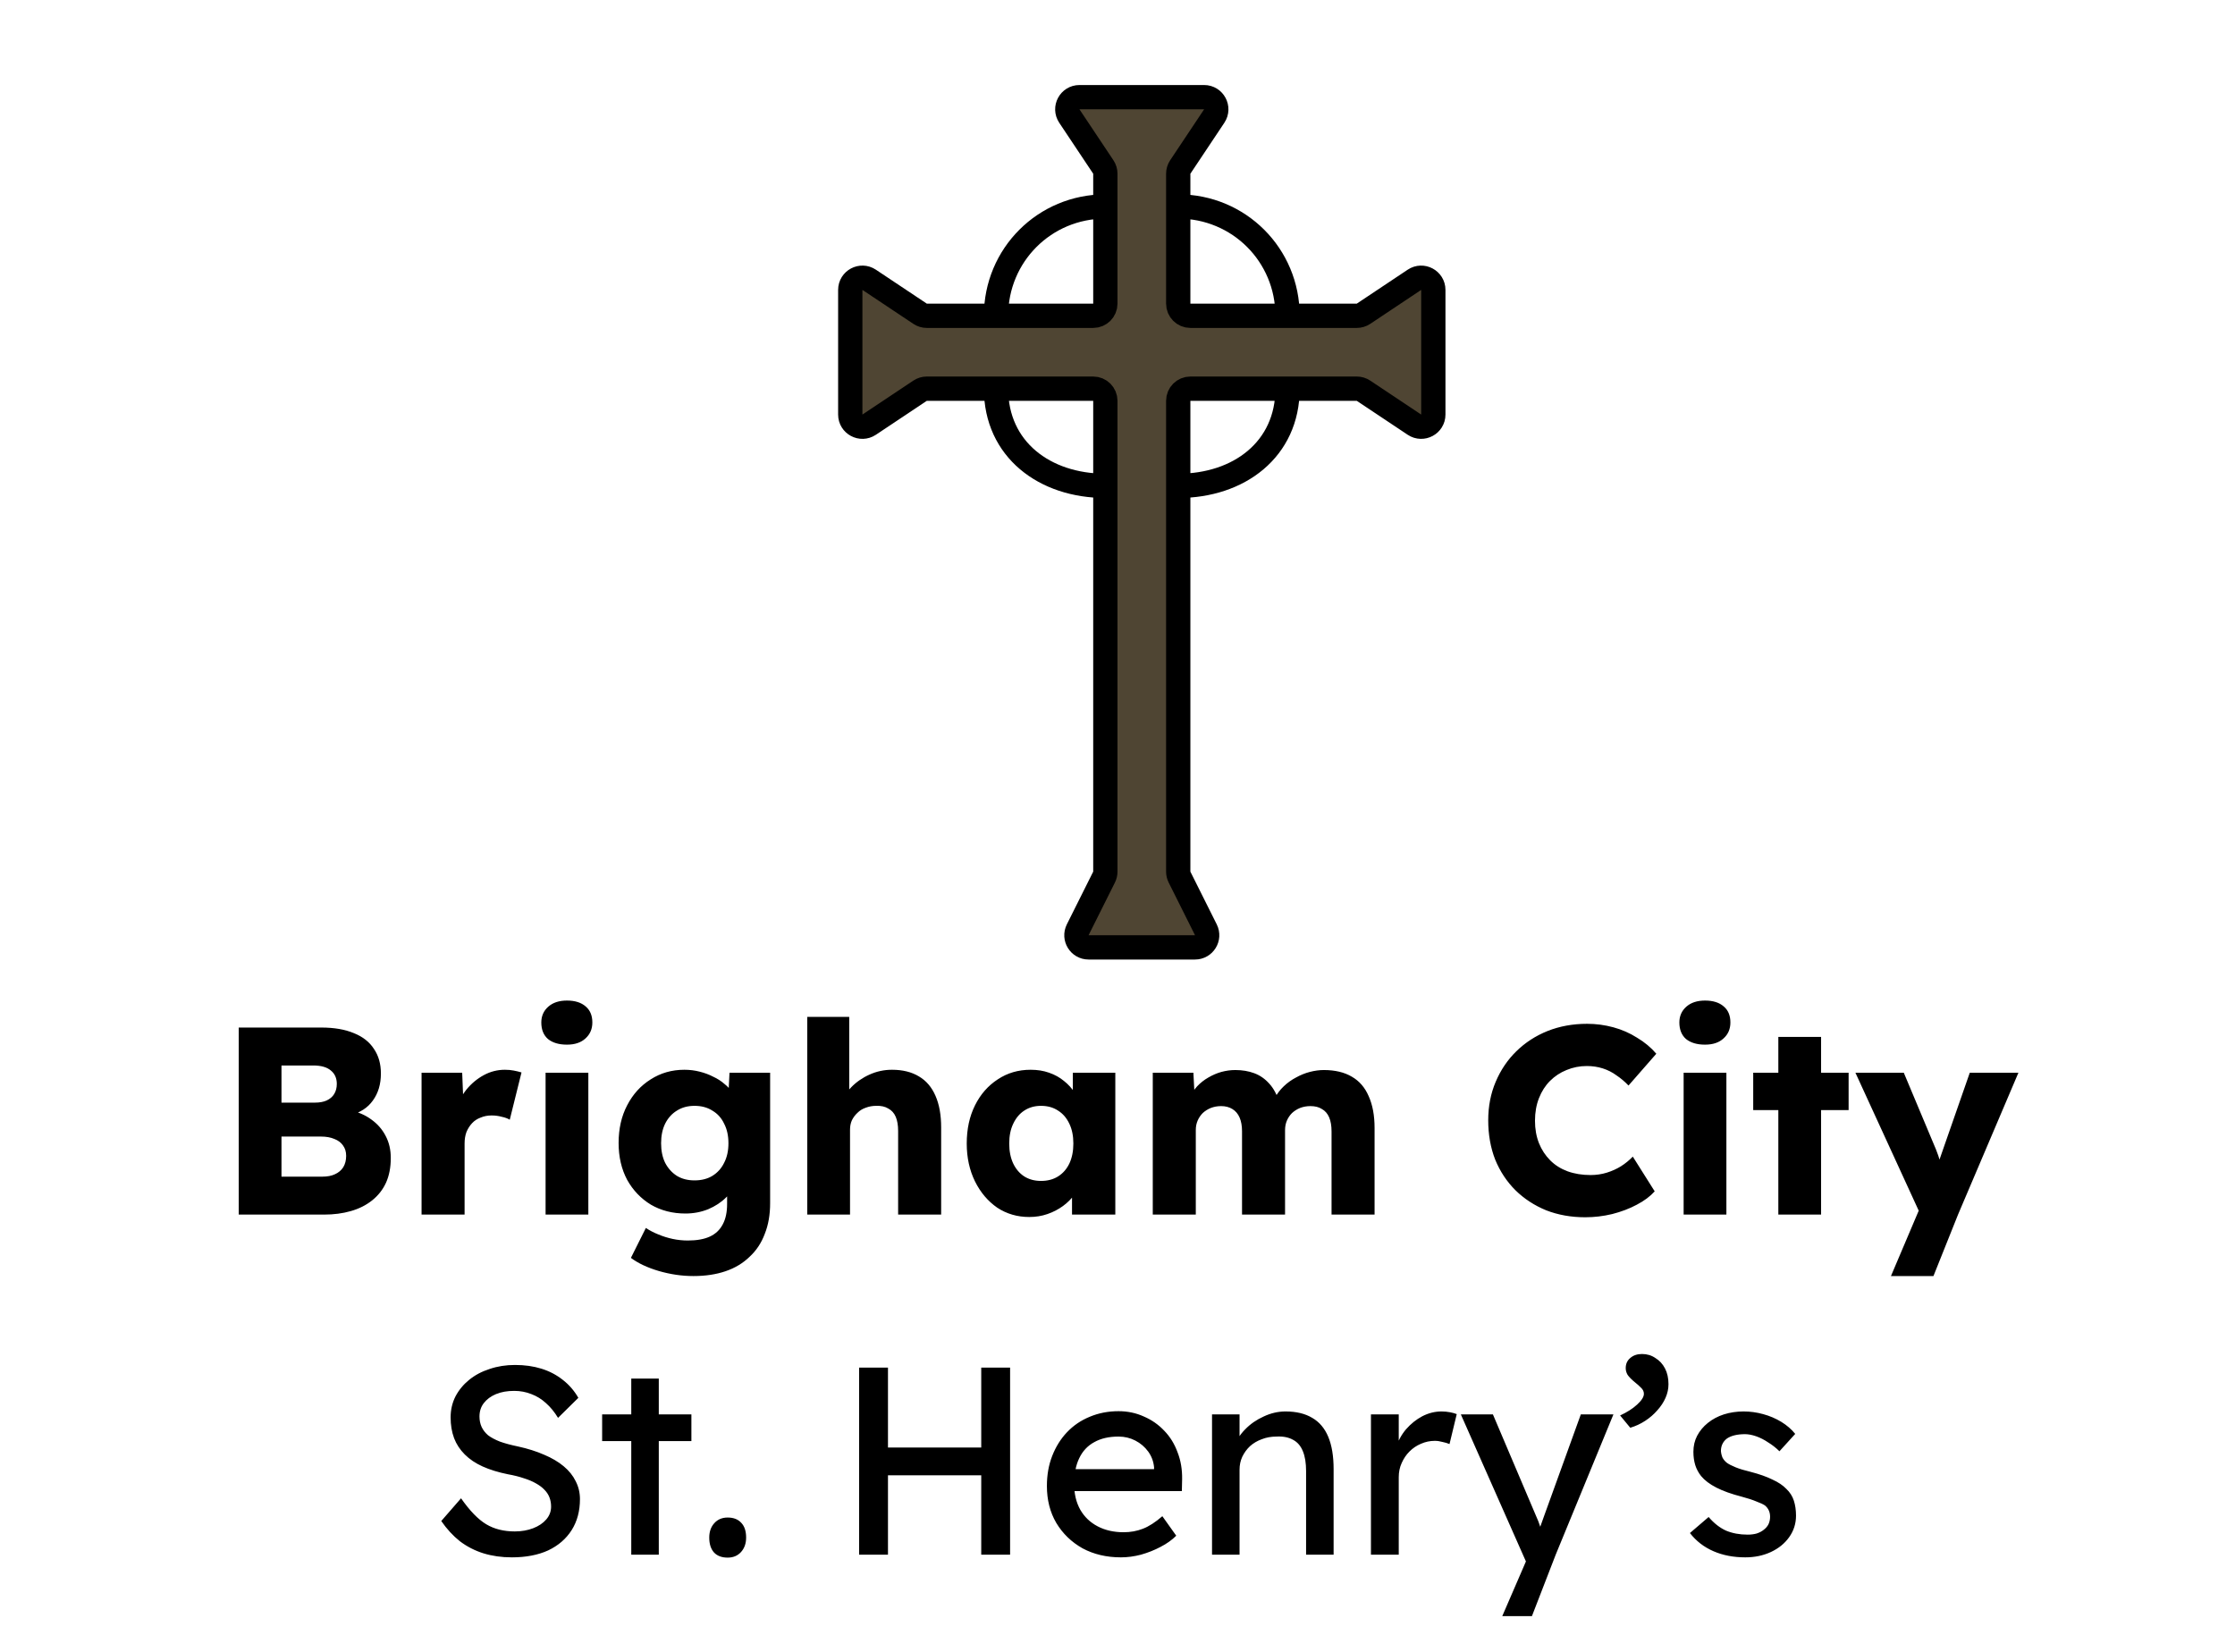 <svg width="92" height="68" viewBox="0 0 92 68" fill="none" xmlns="http://www.w3.org/2000/svg">
<path d="M49.566 4H44.434C44.035 4 43.797 4.445 44.018 4.777L45.416 6.874C45.471 6.956 45.5 7.053 45.5 7.151V8.5V12.5C45.5 12.776 45.276 13 45 13H41H38.151C38.053 13 37.956 12.971 37.874 12.916L35.777 11.518C35.445 11.297 35 11.535 35 11.934V17.066C35 17.465 35.445 17.703 35.777 17.482L37.874 16.084C37.956 16.029 38.053 16 38.151 16H41H45C45.276 16 45.5 16.224 45.5 16.5V20V35.882C45.5 35.96 45.482 36.036 45.447 36.106L44.362 38.276C44.196 38.609 44.437 39 44.809 39H49.191C49.563 39 49.804 38.609 49.638 38.276L48.553 36.106C48.518 36.036 48.5 35.96 48.5 35.882V20V16.5C48.5 16.224 48.724 16 49 16H53H55.849C55.947 16 56.044 16.029 56.126 16.084L58.223 17.482C58.555 17.703 59 17.465 59 17.066V11.934C59 11.535 58.555 11.297 58.223 11.518L56.126 12.916C56.044 12.971 55.947 13 55.849 13H53H49C48.724 13 48.5 12.776 48.5 12.5V8.5V7.151C48.5 7.053 48.529 6.956 48.584 6.874L49.982 4.777C50.203 4.445 49.965 4 49.566 4Z" fill="#4F4533"/>
<path d="M45.5 8.5V12.5C45.5 12.776 45.276 13 45 13H41M45.5 8.5V7.151C45.5 7.053 45.471 6.956 45.416 6.874L44.018 4.777C43.797 4.445 44.035 4 44.434 4H49.566C49.965 4 50.203 4.445 49.982 4.777L48.584 6.874C48.529 6.956 48.5 7.053 48.5 7.151V8.5M45.5 8.5C43 8.5 41 10.5 41 13M41 13H38.151C38.053 13 37.956 12.971 37.874 12.916L35.777 11.518C35.445 11.297 35 11.535 35 11.934V17.066C35 17.465 35.445 17.703 35.777 17.482L37.874 16.084C37.956 16.029 38.053 16 38.151 16H41M48.5 8.5V12.5C48.5 12.776 48.724 13 49 13H53M48.5 8.5C51 8.5 53 10.5 53 13M53 13H55.849C55.947 13 56.044 12.971 56.126 12.916L58.223 11.518C58.555 11.297 59 11.535 59 11.934V17.066C59 17.465 58.555 17.703 58.223 17.482L56.126 16.084C56.044 16.029 55.947 16 55.849 16H53M53 16H49C48.724 16 48.5 16.224 48.5 16.5V20M53 16C53 18.5 51 20 48.5 20M48.5 20V35.882C48.5 35.96 48.518 36.036 48.553 36.106L49.638 38.276C49.804 38.609 49.563 39 49.191 39H44.809C44.437 39 44.196 38.609 44.362 38.276L45.447 36.106C45.482 36.036 45.5 35.96 45.5 35.882V20M45.5 20V16.5C45.5 16.224 45.276 16 45 16H41M45.5 20C43 20 41 18.5 41 16" stroke="black"/>
<path d="M9.827 50V42.3H13.226C13.754 42.3 14.201 42.377 14.568 42.531C14.935 42.678 15.21 42.894 15.393 43.18C15.584 43.459 15.679 43.796 15.679 44.192C15.679 44.632 15.569 45.002 15.349 45.303C15.136 45.604 14.825 45.805 14.414 45.908L14.392 45.699C14.737 45.772 15.034 45.901 15.283 46.084C15.54 46.267 15.738 46.495 15.877 46.766C16.016 47.03 16.086 47.331 16.086 47.668C16.086 48.057 16.02 48.398 15.888 48.691C15.756 48.977 15.565 49.219 15.316 49.417C15.067 49.615 14.773 49.762 14.436 49.857C14.106 49.952 13.739 50 13.336 50H9.827ZM11.587 48.438H13.27C13.475 48.438 13.648 48.405 13.787 48.339C13.934 48.273 14.047 48.178 14.128 48.053C14.209 47.921 14.249 47.763 14.249 47.58C14.249 47.411 14.205 47.268 14.117 47.151C14.036 47.034 13.919 46.946 13.765 46.887C13.611 46.821 13.428 46.788 13.215 46.788H11.587V48.438ZM11.587 45.391H12.962C13.153 45.391 13.314 45.362 13.446 45.303C13.585 45.237 13.688 45.149 13.754 45.039C13.827 44.922 13.864 44.782 13.864 44.621C13.864 44.386 13.783 44.203 13.622 44.071C13.461 43.932 13.219 43.862 12.896 43.862H11.587V45.391ZM17.353 50V44.159H19.025L19.102 46.062L18.772 45.699C18.86 45.384 19.003 45.101 19.201 44.852C19.406 44.603 19.644 44.405 19.916 44.258C20.187 44.111 20.477 44.038 20.785 44.038C20.917 44.038 21.038 44.049 21.148 44.071C21.265 44.093 21.371 44.119 21.467 44.148L20.983 46.095C20.902 46.044 20.792 46.003 20.653 45.974C20.521 45.937 20.381 45.919 20.235 45.919C20.073 45.919 19.923 45.948 19.784 46.007C19.644 46.058 19.527 46.135 19.432 46.238C19.336 46.341 19.259 46.462 19.201 46.601C19.149 46.74 19.124 46.898 19.124 47.074V50H17.353ZM22.458 50V44.159H24.218V50H22.458ZM23.338 43.004C23.008 43.004 22.747 42.927 22.557 42.773C22.373 42.612 22.282 42.384 22.282 42.091C22.282 41.827 22.377 41.611 22.568 41.442C22.758 41.273 23.015 41.189 23.338 41.189C23.668 41.189 23.924 41.27 24.108 41.431C24.291 41.585 24.383 41.805 24.383 42.091C24.383 42.362 24.287 42.582 24.097 42.751C23.913 42.92 23.66 43.004 23.338 43.004ZM28.544 52.53C28.068 52.53 27.591 52.46 27.114 52.321C26.645 52.182 26.264 52.002 25.97 51.782L26.586 50.55C26.74 50.653 26.909 50.741 27.092 50.814C27.283 50.895 27.481 50.957 27.686 51.001C27.892 51.045 28.101 51.067 28.313 51.067C28.687 51.067 28.992 51.012 29.226 50.902C29.461 50.792 29.637 50.623 29.754 50.396C29.872 50.176 29.93 49.897 29.93 49.56V48.581L30.271 48.636C30.22 48.878 30.092 49.098 29.886 49.296C29.688 49.494 29.443 49.655 29.149 49.78C28.856 49.897 28.544 49.956 28.214 49.956C27.686 49.956 27.213 49.835 26.795 49.593C26.385 49.344 26.058 49.003 25.816 48.57C25.582 48.13 25.464 47.624 25.464 47.052C25.464 46.465 25.582 45.948 25.816 45.501C26.051 45.046 26.374 44.691 26.784 44.434C27.195 44.17 27.657 44.038 28.17 44.038C28.39 44.038 28.599 44.064 28.797 44.115C29.003 44.166 29.19 44.236 29.358 44.324C29.534 44.405 29.688 44.504 29.82 44.621C29.96 44.731 30.07 44.852 30.15 44.984C30.238 45.116 30.297 45.252 30.326 45.391L29.963 45.479L30.029 44.159H31.701V49.527C31.701 50.004 31.628 50.425 31.481 50.792C31.342 51.166 31.133 51.481 30.854 51.738C30.583 52.002 30.253 52.2 29.864 52.332C29.476 52.464 29.036 52.53 28.544 52.53ZM28.588 48.592C28.874 48.592 29.12 48.53 29.325 48.405C29.538 48.273 29.699 48.093 29.809 47.866C29.927 47.639 29.985 47.371 29.985 47.063C29.985 46.755 29.927 46.487 29.809 46.26C29.699 46.025 29.538 45.846 29.325 45.721C29.12 45.589 28.874 45.523 28.588 45.523C28.31 45.523 28.068 45.589 27.862 45.721C27.657 45.846 27.496 46.025 27.378 46.26C27.268 46.487 27.213 46.755 27.213 47.063C27.213 47.371 27.268 47.639 27.378 47.866C27.496 48.093 27.657 48.273 27.862 48.405C28.068 48.53 28.31 48.592 28.588 48.592ZM33.23 50V41.86H34.957V45.347L34.605 45.479C34.685 45.215 34.828 44.977 35.034 44.764C35.246 44.544 35.499 44.368 35.793 44.236C36.086 44.104 36.394 44.038 36.717 44.038C37.157 44.038 37.527 44.13 37.828 44.313C38.128 44.489 38.356 44.757 38.51 45.116C38.664 45.468 38.741 45.901 38.741 46.414V50H36.97V46.557C36.97 46.322 36.937 46.128 36.871 45.974C36.805 45.82 36.702 45.706 36.563 45.633C36.431 45.552 36.266 45.516 36.068 45.523C35.914 45.523 35.771 45.549 35.639 45.6C35.507 45.644 35.393 45.714 35.298 45.809C35.202 45.897 35.125 46 35.067 46.117C35.015 46.234 34.99 46.363 34.99 46.502V50H34.121C33.915 50 33.739 50 33.593 50C33.446 50 33.325 50 33.23 50ZM42.368 50.099C41.877 50.099 41.437 49.971 41.048 49.714C40.667 49.45 40.362 49.091 40.135 48.636C39.908 48.174 39.794 47.653 39.794 47.074C39.794 46.48 39.908 45.956 40.135 45.501C40.362 45.046 40.674 44.691 41.07 44.434C41.466 44.17 41.917 44.038 42.423 44.038C42.702 44.038 42.955 44.078 43.182 44.159C43.417 44.24 43.622 44.353 43.798 44.5C43.974 44.639 44.124 44.804 44.249 44.995C44.374 45.178 44.465 45.376 44.524 45.589L44.161 45.545V44.159H45.91V50H44.128V48.592L44.524 48.581C44.465 48.786 44.37 48.981 44.238 49.164C44.106 49.347 43.945 49.509 43.754 49.648C43.563 49.787 43.351 49.897 43.116 49.978C42.882 50.059 42.632 50.099 42.368 50.099ZM42.852 48.614C43.123 48.614 43.358 48.552 43.556 48.427C43.754 48.302 43.908 48.126 44.018 47.899C44.128 47.664 44.183 47.389 44.183 47.074C44.183 46.759 44.128 46.487 44.018 46.26C43.908 46.025 43.754 45.846 43.556 45.721C43.358 45.589 43.123 45.523 42.852 45.523C42.588 45.523 42.357 45.589 42.159 45.721C41.968 45.846 41.818 46.025 41.708 46.26C41.598 46.487 41.543 46.759 41.543 47.074C41.543 47.389 41.598 47.664 41.708 47.899C41.818 48.126 41.968 48.302 42.159 48.427C42.357 48.552 42.588 48.614 42.852 48.614ZM47.452 50V44.159H49.124L49.179 45.215L48.948 45.226C49.036 45.035 49.146 44.867 49.278 44.72C49.417 44.573 49.572 44.452 49.74 44.357C49.916 44.254 50.096 44.177 50.279 44.126C50.47 44.075 50.66 44.049 50.851 44.049C51.137 44.049 51.398 44.093 51.632 44.181C51.867 44.269 52.072 44.412 52.248 44.61C52.424 44.801 52.563 45.061 52.666 45.391L52.391 45.369L52.479 45.193C52.575 45.017 52.696 44.859 52.842 44.72C52.996 44.573 53.165 44.452 53.348 44.357C53.532 44.254 53.722 44.177 53.92 44.126C54.118 44.075 54.309 44.049 54.492 44.049C54.954 44.049 55.339 44.141 55.647 44.324C55.955 44.5 56.186 44.768 56.34 45.127C56.502 45.486 56.582 45.923 56.582 46.436V50H54.811V46.579C54.811 46.344 54.778 46.15 54.712 45.996C54.646 45.842 54.547 45.728 54.415 45.655C54.291 45.574 54.133 45.534 53.942 45.534C53.788 45.534 53.645 45.56 53.513 45.611C53.389 45.662 53.279 45.732 53.183 45.82C53.095 45.908 53.026 46.011 52.974 46.128C52.923 46.245 52.897 46.377 52.897 46.524V50H51.126V46.568C51.126 46.348 51.093 46.161 51.027 46.007C50.961 45.853 50.862 45.736 50.73 45.655C50.598 45.574 50.444 45.534 50.268 45.534C50.114 45.534 49.971 45.56 49.839 45.611C49.715 45.662 49.605 45.732 49.509 45.82C49.421 45.908 49.352 46.011 49.3 46.128C49.249 46.245 49.223 46.374 49.223 46.513V50H47.452ZM65.253 50.11C64.673 50.11 64.138 50.015 63.647 49.824C63.163 49.626 62.741 49.351 62.382 48.999C62.022 48.64 61.744 48.218 61.546 47.734C61.355 47.243 61.26 46.704 61.26 46.117C61.26 45.545 61.362 45.017 61.568 44.533C61.773 44.049 62.055 43.631 62.415 43.279C62.781 42.92 63.21 42.641 63.702 42.443C64.2 42.245 64.743 42.146 65.33 42.146C65.696 42.146 66.056 42.194 66.408 42.289C66.76 42.384 67.086 42.527 67.387 42.718C67.695 42.901 67.959 43.121 68.179 43.378L67.035 44.687C66.881 44.526 66.716 44.386 66.54 44.269C66.371 44.144 66.184 44.049 65.979 43.983C65.773 43.917 65.553 43.884 65.319 43.884C65.025 43.884 64.747 43.939 64.483 44.049C64.226 44.152 63.999 44.302 63.801 44.5C63.61 44.691 63.46 44.925 63.35 45.204C63.24 45.483 63.185 45.794 63.185 46.139C63.185 46.476 63.24 46.784 63.35 47.063C63.46 47.334 63.614 47.569 63.812 47.767C64.01 47.965 64.248 48.115 64.527 48.218C64.813 48.321 65.128 48.372 65.473 48.372C65.707 48.372 65.931 48.339 66.144 48.273C66.356 48.207 66.551 48.119 66.727 48.009C66.91 47.892 67.071 47.76 67.211 47.613L68.113 49.043C67.929 49.248 67.684 49.432 67.376 49.593C67.075 49.754 66.738 49.883 66.364 49.978C65.997 50.066 65.627 50.11 65.253 50.11ZM69.304 50V44.159H71.064V50H69.304ZM70.184 43.004C69.854 43.004 69.594 42.927 69.403 42.773C69.22 42.612 69.128 42.384 69.128 42.091C69.128 41.827 69.224 41.611 69.414 41.442C69.605 41.273 69.862 41.189 70.184 41.189C70.514 41.189 70.771 41.27 70.954 41.431C71.138 41.585 71.229 41.805 71.229 42.091C71.229 42.362 71.134 42.582 70.943 42.751C70.76 42.92 70.507 43.004 70.184 43.004ZM73.202 50V42.685H74.962V50H73.202ZM72.168 45.699V44.159H76.095V45.699H72.168ZM77.838 52.53L79.169 49.395L79.191 50.297L76.375 44.159H78.366L79.598 47.096C79.664 47.243 79.726 47.4 79.785 47.569C79.844 47.738 79.888 47.899 79.917 48.053L79.675 48.196C79.719 48.086 79.766 47.95 79.818 47.789C79.876 47.62 79.939 47.441 80.005 47.25L81.083 44.159H83.085L80.599 50L79.587 52.53H77.838ZM21.068 64.11C20.65 64.11 20.261 64.055 19.902 63.945C19.55 63.835 19.227 63.67 18.934 63.45C18.648 63.223 18.391 62.944 18.164 62.614L18.978 61.679C19.337 62.192 19.682 62.548 20.012 62.746C20.342 62.944 20.734 63.043 21.189 63.043C21.467 63.043 21.72 62.999 21.948 62.911C22.175 62.823 22.355 62.702 22.487 62.548C22.619 62.394 22.685 62.218 22.685 62.02C22.685 61.888 22.663 61.763 22.619 61.646C22.575 61.529 22.505 61.422 22.41 61.327C22.322 61.232 22.204 61.144 22.058 61.063C21.918 60.982 21.753 60.913 21.563 60.854C21.372 60.788 21.152 60.733 20.903 60.689C20.507 60.608 20.162 60.502 19.869 60.37C19.575 60.238 19.33 60.073 19.132 59.875C18.934 59.677 18.787 59.453 18.692 59.204C18.596 58.947 18.549 58.661 18.549 58.346C18.549 58.038 18.615 57.752 18.747 57.488C18.886 57.224 19.073 56.997 19.308 56.806C19.55 56.608 19.832 56.458 20.155 56.355C20.477 56.245 20.826 56.19 21.2 56.19C21.596 56.19 21.959 56.241 22.289 56.344C22.619 56.447 22.912 56.601 23.169 56.806C23.425 57.004 23.638 57.25 23.807 57.543L22.971 58.368C22.824 58.126 22.659 57.924 22.476 57.763C22.292 57.594 22.091 57.47 21.871 57.389C21.651 57.301 21.416 57.257 21.167 57.257C20.881 57.257 20.631 57.301 20.419 57.389C20.206 57.477 20.037 57.602 19.913 57.763C19.795 57.917 19.737 58.1 19.737 58.313C19.737 58.467 19.766 58.61 19.825 58.742C19.883 58.867 19.971 58.98 20.089 59.083C20.213 59.178 20.378 59.266 20.584 59.347C20.789 59.42 21.035 59.486 21.321 59.545C21.724 59.633 22.083 59.747 22.399 59.886C22.714 60.018 22.982 60.176 23.202 60.359C23.422 60.542 23.587 60.748 23.697 60.975C23.814 61.202 23.873 61.448 23.873 61.712C23.873 62.203 23.759 62.629 23.532 62.988C23.304 63.347 22.982 63.626 22.564 63.824C22.146 64.015 21.647 64.11 21.068 64.11ZM25.985 64V56.751H27.118V64H25.985ZM24.786 59.325V58.225H28.46V59.325H24.786ZM29.954 64.121C29.712 64.121 29.525 64.051 29.393 63.912C29.261 63.765 29.195 63.56 29.195 63.296C29.195 63.054 29.264 62.856 29.404 62.702C29.543 62.548 29.726 62.471 29.954 62.471C30.196 62.471 30.383 62.544 30.515 62.691C30.647 62.83 30.713 63.032 30.713 63.296C30.713 63.538 30.643 63.736 30.504 63.89C30.364 64.044 30.181 64.121 29.954 64.121ZM40.391 64V56.3H41.579V64H40.391ZM35.364 64V56.3H36.552V64H35.364ZM35.881 60.733V59.589H40.919V60.733H35.881ZM46.141 64.11C45.547 64.11 45.019 63.985 44.557 63.736C44.102 63.479 43.743 63.131 43.479 62.691C43.222 62.251 43.094 61.745 43.094 61.173C43.094 60.718 43.167 60.304 43.314 59.93C43.461 59.556 43.662 59.233 43.919 58.962C44.183 58.683 44.495 58.471 44.854 58.324C45.221 58.17 45.617 58.093 46.042 58.093C46.416 58.093 46.764 58.166 47.087 58.313C47.41 58.452 47.688 58.647 47.923 58.896C48.165 59.145 48.348 59.442 48.473 59.787C48.605 60.124 48.667 60.495 48.66 60.898L48.649 61.382H43.93L43.677 60.48H47.67L47.505 60.667V60.403C47.483 60.161 47.402 59.945 47.263 59.754C47.123 59.563 46.947 59.413 46.735 59.303C46.522 59.193 46.291 59.138 46.042 59.138C45.646 59.138 45.312 59.215 45.041 59.369C44.77 59.516 44.564 59.736 44.425 60.029C44.285 60.315 44.216 60.671 44.216 61.096C44.216 61.499 44.3 61.851 44.469 62.152C44.638 62.445 44.876 62.673 45.184 62.834C45.492 62.995 45.847 63.076 46.251 63.076C46.537 63.076 46.801 63.028 47.043 62.933C47.292 62.838 47.56 62.665 47.846 62.416L48.418 63.219C48.242 63.395 48.026 63.549 47.769 63.681C47.52 63.813 47.252 63.919 46.966 64C46.687 64.073 46.412 64.11 46.141 64.11ZM49.891 64V58.225H51.024V59.413L50.826 59.545C50.9 59.288 51.042 59.054 51.255 58.841C51.468 58.621 51.721 58.445 52.014 58.313C52.307 58.174 52.608 58.104 52.916 58.104C53.356 58.104 53.723 58.192 54.016 58.368C54.309 58.537 54.529 58.797 54.676 59.149C54.823 59.501 54.896 59.945 54.896 60.48V64H53.763V60.557C53.763 60.227 53.719 59.956 53.631 59.743C53.543 59.523 53.407 59.365 53.224 59.27C53.041 59.167 52.813 59.123 52.542 59.138C52.322 59.138 52.12 59.175 51.937 59.248C51.754 59.314 51.593 59.409 51.453 59.534C51.321 59.659 51.215 59.805 51.134 59.974C51.061 60.135 51.024 60.311 51.024 60.502V64H50.463C50.368 64 50.273 64 50.177 64C50.082 64 49.986 64 49.891 64ZM56.433 64V58.225H57.577V60.04L57.467 59.6C57.548 59.321 57.683 59.068 57.874 58.841C58.072 58.614 58.296 58.434 58.545 58.302C58.802 58.17 59.066 58.104 59.337 58.104C59.462 58.104 59.579 58.115 59.689 58.137C59.806 58.159 59.898 58.185 59.964 58.214L59.667 59.446C59.579 59.409 59.48 59.38 59.37 59.358C59.267 59.329 59.165 59.314 59.062 59.314C58.864 59.314 58.673 59.354 58.49 59.435C58.314 59.508 58.156 59.615 58.017 59.754C57.885 59.886 57.779 60.044 57.698 60.227C57.617 60.403 57.577 60.597 57.577 60.81V64H56.433ZM61.838 66.53L63.004 63.835L63.015 64.737L60.133 58.225H61.453L63.257 62.471C63.293 62.544 63.337 62.658 63.389 62.812C63.44 62.959 63.484 63.105 63.521 63.252L63.235 63.318C63.293 63.164 63.348 63.01 63.4 62.856C63.458 62.702 63.513 62.548 63.565 62.394L65.072 58.225H66.414L64.038 64L63.059 66.53H61.838ZM67.107 58.775L66.689 58.269C66.975 58.137 67.21 57.987 67.393 57.818C67.577 57.649 67.668 57.503 67.668 57.378C67.668 57.283 67.628 57.198 67.547 57.125C67.467 57.044 67.393 56.978 67.327 56.927C67.166 56.795 67.056 56.685 66.997 56.597C66.946 56.509 66.92 56.417 66.92 56.322C66.92 56.146 66.983 56.007 67.107 55.904C67.232 55.794 67.393 55.739 67.591 55.739C67.797 55.739 67.98 55.794 68.141 55.904C68.31 56.007 68.442 56.15 68.537 56.333C68.633 56.516 68.68 56.733 68.68 56.982C68.68 57.173 68.64 57.36 68.559 57.543C68.479 57.726 68.365 57.899 68.218 58.06C68.079 58.221 67.914 58.364 67.723 58.489C67.533 58.614 67.327 58.709 67.107 58.775ZM71.84 64.11C71.356 64.11 70.919 64.026 70.531 63.857C70.142 63.688 69.819 63.439 69.563 63.109L70.333 62.449C70.553 62.706 70.791 62.893 71.048 63.01C71.312 63.12 71.609 63.175 71.939 63.175C72.071 63.175 72.192 63.16 72.302 63.131C72.419 63.094 72.518 63.043 72.599 62.977C72.687 62.911 72.753 62.834 72.797 62.746C72.841 62.651 72.863 62.548 72.863 62.438C72.863 62.247 72.793 62.093 72.654 61.976C72.58 61.925 72.463 61.87 72.302 61.811C72.148 61.745 71.946 61.679 71.697 61.613C71.271 61.503 70.923 61.378 70.652 61.239C70.38 61.1 70.171 60.942 70.025 60.766C69.915 60.627 69.834 60.476 69.783 60.315C69.731 60.146 69.706 59.963 69.706 59.765C69.706 59.523 69.757 59.303 69.86 59.105C69.97 58.9 70.116 58.724 70.3 58.577C70.49 58.423 70.71 58.306 70.96 58.225C71.216 58.144 71.488 58.104 71.774 58.104C72.045 58.104 72.313 58.141 72.577 58.214C72.848 58.287 73.097 58.394 73.325 58.533C73.552 58.672 73.743 58.837 73.897 59.028L73.248 59.743C73.108 59.604 72.954 59.483 72.786 59.38C72.624 59.27 72.459 59.186 72.291 59.127C72.122 59.068 71.968 59.039 71.829 59.039C71.675 59.039 71.535 59.054 71.411 59.083C71.286 59.112 71.18 59.156 71.092 59.215C71.011 59.274 70.949 59.347 70.905 59.435C70.861 59.523 70.839 59.622 70.839 59.732C70.846 59.827 70.868 59.919 70.905 60.007C70.949 60.088 71.007 60.157 71.081 60.216C71.161 60.275 71.282 60.337 71.444 60.403C71.605 60.469 71.81 60.531 72.06 60.59C72.426 60.685 72.727 60.792 72.962 60.909C73.204 61.019 73.394 61.147 73.534 61.294C73.68 61.433 73.783 61.595 73.842 61.778C73.9 61.961 73.93 62.167 73.93 62.394C73.93 62.724 73.834 63.021 73.644 63.285C73.46 63.542 73.211 63.743 72.896 63.89C72.58 64.037 72.228 64.11 71.84 64.11Z" fill="black"/>
</svg>
